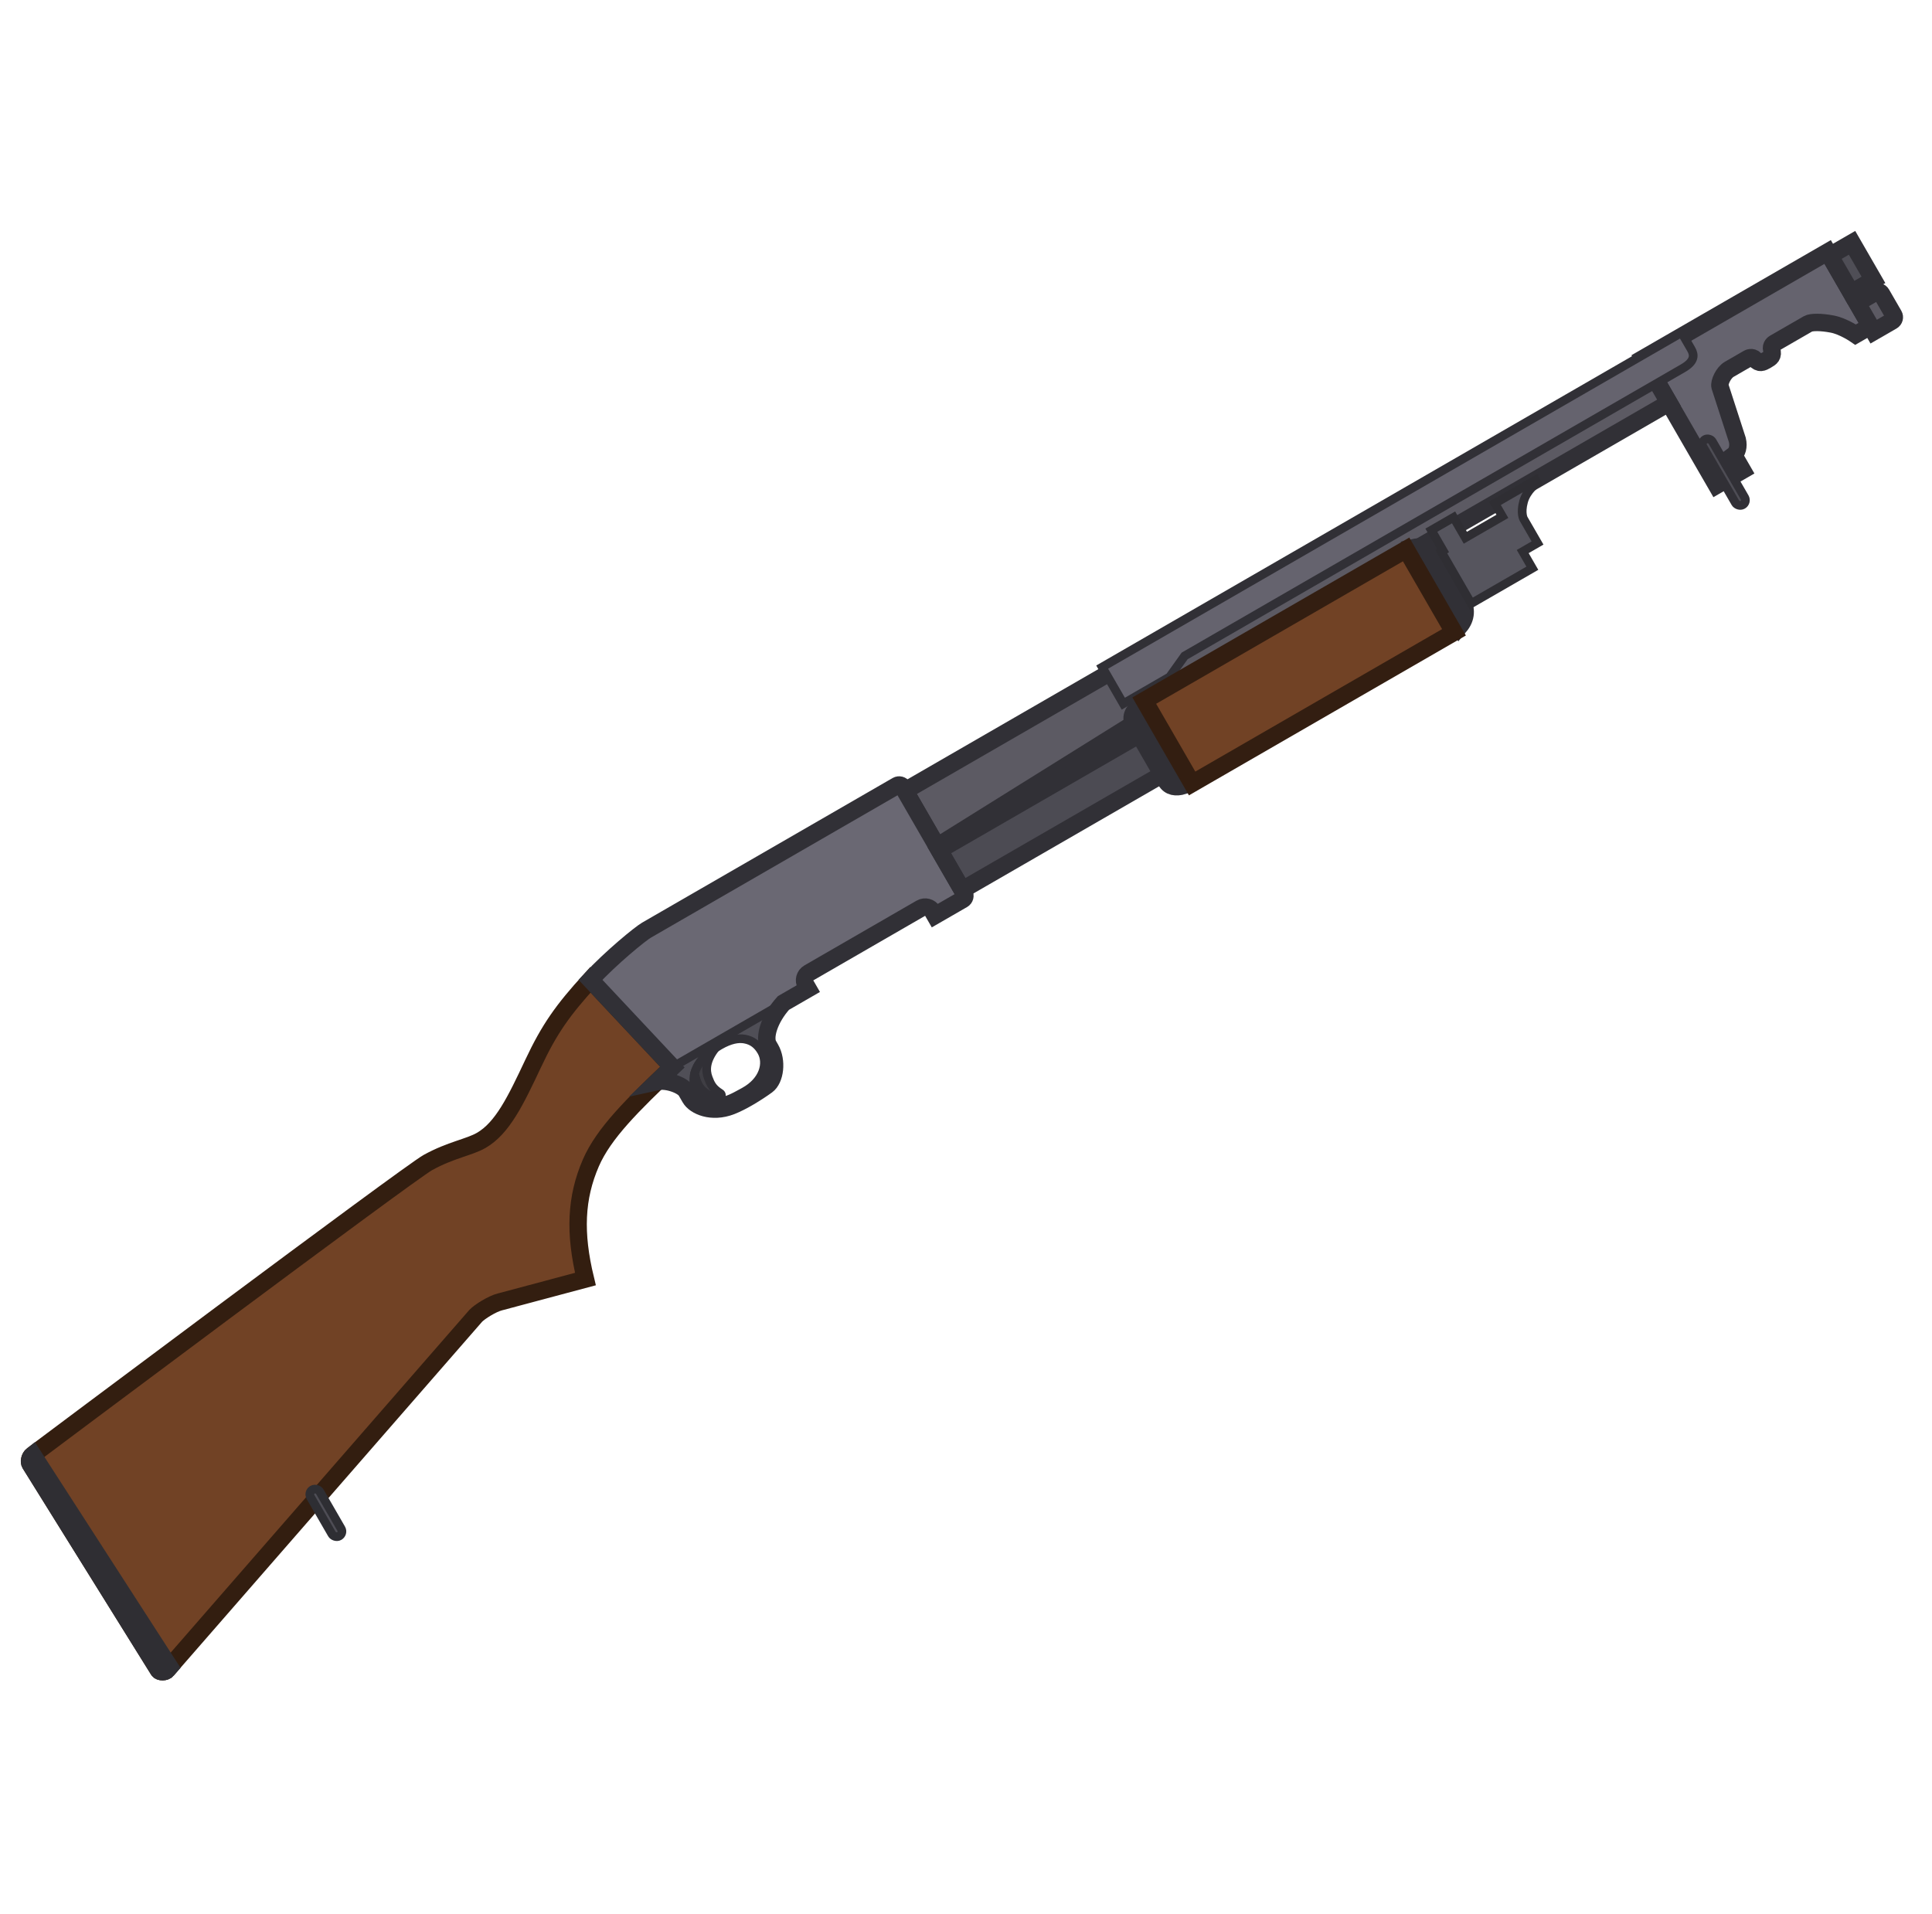 <svg width="111" height="110" viewBox="0 0 111 110" fill="none" xmlns="http://www.w3.org/2000/svg">
<g clip-path="url(#clip0_619_1200)">
<path d="M105.005 14.479L107.406 18.639L107.463 18.737L106.611 19.228C106.611 19.228 105.913 18.744 105.267 18.621C104.621 18.497 104.062 18.5 103.876 18.608L101.933 19.729C101.933 19.729 101.72 19.852 101.79 20.096C101.895 20.461 101.735 20.553 101.496 20.692C101.256 20.83 101.096 20.922 100.832 20.649C100.656 20.467 100.443 20.59 100.443 20.59L99.352 21.22C99.006 21.419 98.765 21.985 98.819 22.201L99.816 25.28C99.907 25.664 99.804 25.997 99.607 26.146L100.114 27.024L98.624 27.885L94.414 20.594L105.005 14.479Z" fill="#65636E"/>
<path d="M105.957 16.129L105.005 14.479L94.414 20.594L95.367 22.244L98.624 27.885L100.114 27.024L99.607 26.146C99.804 25.997 99.907 25.664 99.816 25.28L98.819 22.201C98.765 21.985 99.006 21.419 99.352 21.22L100.443 20.59C100.443 20.59 100.656 20.467 100.832 20.649C101.096 20.922 101.256 20.83 101.496 20.692C101.735 20.553 101.895 20.461 101.79 20.096C101.72 19.852 101.933 19.729 101.933 19.729L103.876 18.608C104.062 18.5 104.621 18.497 105.267 18.621C105.913 18.744 106.611 19.228 106.611 19.228L107.463 18.737L105.957 16.129Z" stroke="#313036" stroke-width="1" stroke-miterlimit="3.994"/>
<rect x="105.129" y="14.69" width="1.475" height="2.458" transform="rotate(-30 105.129 14.69)" fill="#4F4E56" stroke="#313036" stroke-width="1" stroke-miterlimit="3.994"/>
<path d="M106.697 17.406L107.65 19.056L108.714 18.442C108.832 18.374 108.872 18.223 108.804 18.106L108.097 16.882C108.03 16.764 107.879 16.724 107.762 16.792L106.697 17.406Z" fill="#5C5A63" stroke="#313036" stroke-width="1" stroke-miterlimit="3.994"/>
<path d="M51.994 45.44L94.569 20.86L95.89 23.148L79.792 32.443L53.838 48.634L51.994 45.44Z" fill="#5C5A63" stroke="#313036" stroke-width="1" stroke-miterlimit="3.994"/>
<path d="M24.587 66.797C23.483 67.405 1.864 83.606 1.864 83.606C1.679 83.75 1.666 84.01 1.729 84.11L9.103 95.96C9.18 96.093 9.496 96.088 9.598 95.958L27.332 75.608C27.552 75.374 28.282 74.917 28.716 74.809L33.634 73.495C32.993 70.849 33.08 68.821 33.947 66.821C34.687 65.117 36.337 63.49 38.629 61.315L33.923 56.298C32.338 58.036 31.573 59.109 30.633 61.107C29.631 63.236 28.873 64.819 27.649 65.526C26.957 65.925 25.906 66.071 24.587 66.797Z" fill="#714225" stroke="#331E10" stroke-width="1" stroke-miterlimit="3.994"/>
<path d="M9.749 95.788L1.882 83.596C1.697 83.74 1.668 84.012 1.731 84.111L9.104 95.962C9.181 96.095 9.498 96.089 9.6 95.959L9.749 95.788Z" fill="#504E56" stroke="#2F2E33" stroke-width="1" stroke-miterlimit="3.994"/>
<rect x="17.688" y="85.754" width="0.615" height="3.073" rx="0.307" transform="rotate(-30 17.688 85.754)" fill="#4E4D55" stroke="#2E2E33" stroke-width="0.5" stroke-miterlimit="3.994"/>
<path d="M38.63 61.316L33.924 56.299C35.127 55.002 36.794 53.649 37.14 53.449L51.535 45.138C51.653 45.07 51.803 45.11 51.871 45.228L55.405 51.348C55.472 51.465 55.432 51.616 55.315 51.684L53.718 52.605L53.58 52.366C53.444 52.131 53.143 52.05 52.908 52.186L46.469 55.904C46.234 56.039 46.153 56.34 46.289 56.575L46.427 56.815L38.63 61.316Z" fill="#6A6873"/>
<path fill-rule="evenodd" clip-rule="evenodd" d="M37.76 62.148C38.038 61.879 38.329 61.602 38.631 61.316L45.012 57.632C44.185 58.549 43.89 59.609 44.144 60.049L44.267 60.262C44.666 60.954 44.538 62.022 44.063 62.367C43.495 62.779 42.65 63.302 42.014 63.55C40.884 63.989 39.921 63.551 39.66 63.099L39.43 62.7C39.23 62.354 38.32 62.025 37.76 62.148ZM43.753 60.417C44.137 61.082 43.882 62.116 42.749 62.735C42.706 62.758 42.664 62.782 42.621 62.805C42.177 63.049 41.759 63.279 41.365 63.286C40.732 63.296 40.285 63.164 40.036 62.705C39.772 62.218 39.824 61.754 40.049 61.314C40.273 60.873 40.672 60.457 41.35 60.065C41.948 59.72 42.412 59.642 42.774 59.705C43.247 59.786 43.538 60.044 43.753 60.417Z" fill="#504F57"/>
<path fill-rule="evenodd" clip-rule="evenodd" d="M37.76 62.148C38.038 61.879 38.329 61.602 38.631 61.316L45.012 57.632C44.185 58.549 43.89 59.609 44.144 60.049L44.267 60.262C44.666 60.954 44.538 62.022 44.063 62.367C43.495 62.779 42.65 63.302 42.014 63.55C40.884 63.989 39.921 63.551 39.66 63.099L39.43 62.7C39.23 62.354 38.32 62.025 37.76 62.148Z" stroke="#313036" stroke-width="0.5" stroke-miterlimit="3.994"/>
<path fill-rule="evenodd" clip-rule="evenodd" d="M43.754 60.416C44.138 61.081 43.884 62.115 42.751 62.734C42.708 62.757 42.665 62.781 42.623 62.804C42.178 63.049 41.761 63.278 41.366 63.285C40.734 63.295 40.286 63.164 40.037 62.704C39.774 62.217 39.825 61.753 40.05 61.313C40.275 60.873 40.673 60.456 41.352 60.065C41.95 59.72 42.414 59.641 42.776 59.704C43.248 59.786 43.539 60.044 43.754 60.416Z" stroke="#313036" stroke-width="0.5" stroke-miterlimit="3.994"/>
<path d="M39.906 61.682C39.939 61.558 39.987 61.435 40.049 61.314C40.246 60.929 40.575 60.563 41.108 60.215C40.545 60.928 40.523 61.489 40.692 61.936C40.825 62.286 40.935 62.541 41.379 62.818C41.545 62.921 41.383 63.194 41.246 63.142C40.776 62.963 40.497 62.823 40.276 62.567C40.085 62.346 39.99 62.068 39.906 61.682Z" fill="#3F3E44" stroke="#313036" stroke-width="0.5" stroke-miterlimit="3.994"/>
<rect x="53.961" y="48.846" width="33.553" height="2.642" transform="rotate(-30 53.961 48.846)" fill="#4C4B53" stroke="#313036" stroke-width="1" stroke-miterlimit="3.994"/>
<path d="M96.613 19.112L97.166 20.07C97.35 20.389 97.386 20.759 96.694 21.158L68.062 37.689L67.199 38.897L64.538 40.433L63.324 38.331L96.613 19.112Z" fill="#65636E" stroke="#313036" stroke-width="0.5" stroke-miterlimit="3.994"/>
<rect x="65.389" y="40.616" width="18.313" height="5.223" transform="rotate(-30 65.389 40.616)" fill="#714225"/>
<path d="M81.248 31.461C81.751 31.348 82.3 31.563 82.608 32.095L83.99 34.49C84.267 34.969 84.258 35.506 83.86 35.984L81.248 31.461Z" fill="#65636E" stroke="#313036" stroke-width="1" stroke-miterlimit="3.994"/>
<path d="M65.27 41.891C64.948 41.332 64.954 41.084 65.387 40.618L67.998 45.141C67.561 45.273 67.191 45.217 66.991 44.871L65.27 41.891Z" fill="#65636E" stroke="#313036" stroke-width="1" stroke-miterlimit="3.994"/>
<path d="M83.513 29.729L82.235 30.466L82.911 31.637L82.805 31.698L84.525 34.678L88.038 32.651L87.485 31.692L88.336 31.201L87.537 29.817C87.537 29.817 87.353 29.498 87.533 28.826C87.713 28.155 88.321 27.733 88.321 27.733L88.229 27.573L85.887 28.925L86.317 29.67L84.189 30.899L83.513 29.729Z" fill="#56555E" stroke="#2F2E33" stroke-width="0.5" stroke-miterlimit="3.994"/>
<path d="M33.924 56.299L38.63 61.316C38.329 61.602 38.038 61.879 37.759 62.148C38.319 62.025 39.23 62.354 39.429 62.7L39.66 63.099C39.921 63.551 40.883 63.989 42.013 63.55C42.649 63.302 43.495 62.779 44.062 62.367C44.537 62.022 44.666 60.954 44.266 60.262L44.143 60.049C43.889 59.609 44.184 58.549 45.011 57.632L46.427 56.815L46.289 56.575C46.153 56.34 46.234 56.039 46.469 55.904L52.908 52.186C53.143 52.05 53.444 52.131 53.58 52.366L53.718 52.605L55.315 51.684C55.432 51.616 55.472 51.465 55.405 51.348L51.871 45.228C51.803 45.11 51.653 45.07 51.535 45.138L37.14 53.449C36.794 53.649 35.127 55.002 33.924 56.299Z" stroke="#313036" stroke-width="1" stroke-miterlimit="3.994"/>
<rect x="65.742" y="40.256" width="17.372" height="5.499" transform="rotate(-30 65.742 40.256)" stroke="#331E11" stroke-width="1" stroke-miterlimit="3.994"/>
<rect x="97.693" y="25.408" width="0.615" height="4.332" rx="0.307" transform="rotate(-30 97.693 25.408)" fill="#4E4D55" stroke="#313036" stroke-width="0.5" stroke-miterlimit="3.994"/>
</g>
<defs>
<clipPath id="clip0_619_1200">
<rect width="110" height="110" fill="white" transform="translate(0.018)"/>
</clipPath>
</defs>
</svg>
